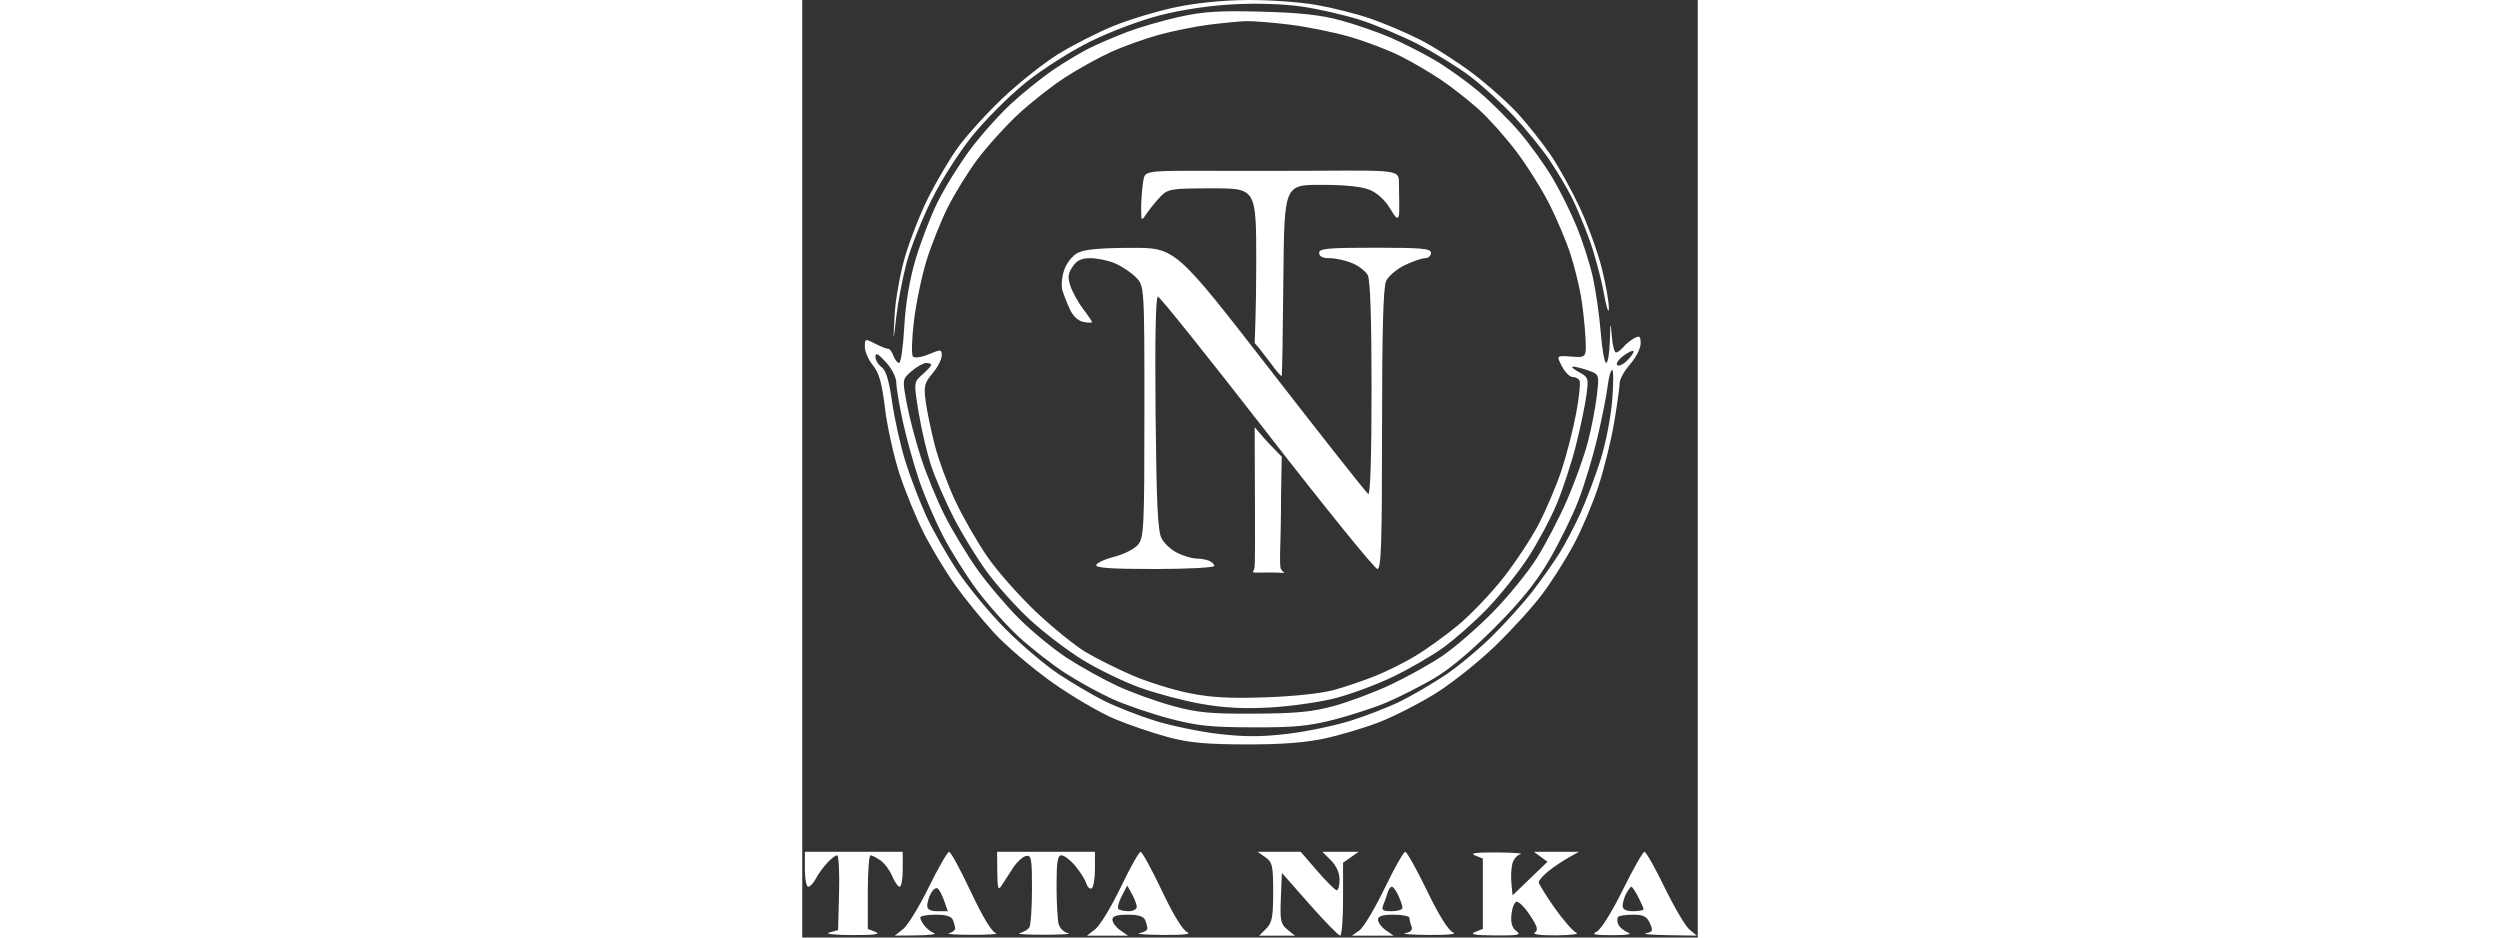 <svg width="320" height="120" viewBox="0 0 256 268" fill="none" xmlns="http://www.w3.org/2000/svg">
<rect x="0" y="0" width="256" height="268" fill="#333333" stroke="none"/>
<path fill-rule="evenodd" clip-rule="evenodd" d="M106.806 2.055C101.586 3.145 93.573 5.558 89.001 7.417C84.427 9.276 77.234 12.945 73.016 15.57C68.798 18.195 61.583 23.949 56.983 28.357C52.381 32.764 46.702 39.066 44.361 42.36C42.019 45.655 38.256 52.042 35.997 56.554C33.739 61.067 30.744 68.704 29.342 73.526C27.936 78.368 26.614 85.87 26.39 90.28C25.985 98.267 25.985 98.267 26.895 90.458C27.394 86.163 28.735 79.2 29.873 74.984C31.011 70.768 34.169 62.806 36.89 57.291C39.709 51.579 44.746 43.654 48.597 38.873C52.315 34.257 59.151 27.421 63.79 23.682C68.572 19.827 76.572 14.727 82.271 11.901C88.004 9.059 96.611 5.819 102.31 4.359C108.503 2.773 116.507 1.582 123.367 1.225C130.072 0.876 137.742 1.133 142.825 1.876C147.439 2.549 154.821 4.232 159.229 5.612C163.638 6.994 171.157 10.134 175.939 12.59C180.719 15.046 187.462 19.199 190.924 21.819C194.384 24.44 200.004 29.567 203.414 33.212C206.823 36.858 211.368 42.429 213.515 45.593C215.662 48.757 218.549 53.591 219.93 56.337C221.312 59.082 223.638 64.657 225.099 68.725C226.561 72.792 228.374 79.531 229.129 83.7C229.885 87.868 230.543 89.904 230.592 88.224C230.642 86.544 229.739 81.378 228.587 76.743C227.434 72.109 224.568 64.219 222.216 59.209C219.866 54.2 216.13 47.462 213.915 44.234C211.701 41.007 207.581 35.803 204.76 32.669C201.938 29.537 195.991 24.232 191.545 20.884C187.097 17.535 180.26 13.184 176.351 11.215C172.442 9.245 166.096 6.561 162.25 5.248C158.404 3.935 151.49 2.202 146.885 1.396C142.279 0.59 133.513 -0.037 127.404 0.002C120.438 0.047 112.758 0.811 106.806 2.055ZM107.805 4.817C103.134 5.851 96.361 7.819 92.753 9.19C89.144 10.561 84.199 12.697 81.764 13.934C79.328 15.172 74.779 17.917 71.654 20.032C68.529 22.149 63.168 26.466 59.741 29.626C56.314 32.786 50.993 38.754 47.919 42.887C44.844 47.02 40.676 53.759 38.656 57.862C36.637 61.965 33.8 69.365 32.352 74.307C30.636 80.163 29.524 86.855 29.158 93.525C28.85 99.153 28.197 103.758 27.709 103.758C27.22 103.758 26.476 102.826 26.054 101.687C25.633 100.548 24.968 99.659 24.578 99.71C24.187 99.763 22.524 99.111 20.881 98.262C17.957 96.751 17.895 96.769 17.895 99.163C17.895 100.508 18.933 102.878 20.2 104.43C21.977 106.605 22.774 109.448 23.674 116.827C24.317 122.093 26.172 130.469 27.799 135.442C29.424 140.414 32.54 148.01 34.722 152.323C36.905 156.636 40.922 163.309 43.651 167.152C46.38 170.996 51.448 177.219 54.915 180.982C58.381 184.745 65.848 191.101 71.508 195.109C77.168 199.115 85.211 203.813 89.382 205.548C93.552 207.283 100.415 209.617 104.633 210.737C110.622 212.324 115.471 212.777 126.786 212.803C136.83 212.827 143.722 212.311 149.263 211.121C153.659 210.177 160.631 208.106 164.757 206.519C168.883 204.931 176.072 201.286 180.734 198.419C185.396 195.552 193.164 189.397 197.996 184.742C202.829 180.087 208.971 173.326 211.647 169.718C214.323 166.111 218.325 159.789 220.543 155.671C222.76 151.553 225.91 144.14 227.542 139.199C229.175 134.257 231.223 125.979 232.094 120.803C232.965 115.627 233.679 110.521 233.679 109.454C233.679 108.388 235.027 105.98 236.676 104.104C238.324 102.228 239.673 99.57 239.673 98.197C239.673 96.087 239.39 95.852 237.843 96.68C236.836 97.219 235.432 98.357 234.723 99.21C234.014 100.064 233.064 100.763 232.612 100.763C232.16 100.763 231.622 98.629 231.416 96.021C231.077 91.73 231.024 91.873 230.862 97.518C230.763 100.95 230.294 103.758 229.821 103.758C229.346 103.758 228.646 99.827 228.263 95.022C227.88 90.218 226.871 83.142 226.019 79.299C225.168 75.455 223.091 68.941 221.404 64.823C219.717 60.705 216.581 54.391 214.436 50.792C212.291 47.194 208.142 41.424 205.217 37.97C202.292 34.517 197.047 29.276 193.562 26.323C190.076 23.371 184.333 19.257 180.799 17.182C177.263 15.107 171.454 12.159 167.889 10.632C164.323 9.105 157.999 6.927 153.836 5.794C148.264 4.277 142.31 3.628 131.281 3.335C119.195 3.015 114.654 3.301 107.805 4.817ZM139.273 7.028C144.218 7.633 151.993 9.208 156.553 10.528C161.111 11.848 167.63 14.333 171.038 16.05C174.446 17.767 179.708 20.85 182.73 22.9C185.752 24.949 190.558 28.724 193.411 31.289C196.263 33.853 201.128 39.311 204.221 43.418C207.313 47.525 211.584 54.358 213.71 58.602C215.837 62.847 218.488 69.159 219.602 72.63C220.717 76.099 222.064 81.49 222.598 84.61C223.132 87.728 223.708 92.976 223.879 96.27C224.188 102.26 224.188 102.26 219.879 101.936C215.568 101.612 215.568 101.612 217.156 104.681C218.03 106.369 219.381 107.751 220.159 107.751C220.936 107.751 221.852 108.201 222.191 108.751C222.532 109.302 222.097 113.551 221.226 118.196C220.356 122.84 218.48 130.139 217.058 134.417C215.637 138.694 212.732 145.567 210.604 149.69C208.475 153.813 203.825 160.864 200.269 165.357C196.714 169.851 190.903 175.912 187.359 178.826C183.814 181.74 178.413 185.631 175.357 187.473C172.3 189.315 167.174 191.882 163.965 193.177C160.757 194.473 155.462 196.28 152.199 197.192C148.624 198.193 140.847 199.045 132.63 199.337C122.293 199.702 116.973 199.415 110.652 198.149C106.063 197.231 98.796 194.972 94.499 193.128C90.203 191.284 84.176 188.279 81.104 186.451C78.033 184.622 71.607 179.426 66.823 174.904C62.039 170.383 55.783 163.297 52.919 159.158C50.056 155.019 45.935 147.839 43.761 143.203C41.587 138.567 38.935 131.366 37.87 127.2C36.804 123.035 35.639 117.422 35.281 114.728C34.705 110.388 34.93 109.475 37.252 106.717C38.693 105.006 39.873 102.735 39.873 101.671C39.873 99.831 39.695 99.811 36.199 101.272C34.139 102.131 32.147 102.427 31.664 101.944C31.18 101.461 31.302 96.955 31.941 91.688C32.567 86.522 34.205 78.7 35.582 74.307C36.959 69.914 39.653 63.175 41.571 59.332C43.488 55.488 47.276 49.349 49.988 45.69C52.701 42.031 57.913 36.238 61.571 32.819C65.228 29.4 71.316 24.601 75.099 22.156C78.883 19.71 84.85 16.407 88.359 14.817C91.87 13.227 98.017 11.031 102.021 9.937C106.026 8.844 112.45 7.549 116.296 7.061C120.142 6.573 124.863 6.118 126.786 6.05C128.709 5.982 134.328 6.422 139.273 7.028ZM97.469 51.838C97.129 53.898 96.857 57.909 96.879 59.831C96.921 63.325 96.921 63.325 98.616 60.829C99.549 59.457 101.303 57.323 102.515 56.087C104.567 53.994 105.571 53.841 117.25 53.841C129.783 53.841 129.783 53.841 129.783 75.167C129.783 89.543 129.338 96.41 129.338 98.059C131.111 100.085 131.582 100.843 132.869 102.46C134.692 104.751 135.424 106.123 137.073 107.579C137.243 104.611 137.362 97.042 137.541 79.286C137.808 52.843 137.808 52.843 148.312 52.843C155.233 52.843 160.001 53.337 162.287 54.291C164.358 55.156 166.656 57.263 167.988 59.52C169.752 62.508 170.295 62.909 170.579 61.433C170.777 60.407 170.579 55.803 170.579 52.211C170.579 47.945 169.599 48.849 133.838 48.849C97.457 48.931 98.089 48.094 97.469 51.838ZM78.665 72.34C77.145 73.165 75.503 75.287 74.847 77.276C74.212 79.195 74.001 81.782 74.377 83.026C74.753 84.27 75.713 86.702 76.512 88.429C77.408 90.368 78.895 91.748 80.396 92.034C81.735 92.29 82.83 92.307 82.83 92.072C82.83 91.837 81.708 90.174 80.336 88.377C78.965 86.581 77.345 83.683 76.736 81.938C75.836 79.358 75.933 78.302 77.254 76.287C78.474 74.427 79.755 73.808 82.385 73.808C84.313 73.808 87.445 74.457 89.346 75.25C91.246 76.044 93.928 77.82 95.307 79.199C97.815 81.704 97.815 81.704 97.815 117.579C97.815 150.575 97.671 153.631 96.024 155.662C95.04 156.877 92.028 158.431 89.332 159.115C86.636 159.799 84.257 160.877 84.045 161.51C83.767 162.347 88.292 162.66 100.729 162.66C110.115 162.66 117.795 162.258 117.795 161.768C117.795 161.278 117.083 160.604 116.214 160.271C115.345 159.937 113.728 159.665 112.619 159.665C111.511 159.665 109.137 158.969 107.345 158.119C105.552 157.269 103.464 155.36 102.704 153.876C101.63 151.78 101.252 143.78 101.005 117.984C100.804 96.795 101.042 84.789 101.667 84.789C102.204 84.789 116.245 102.31 132.869 123.725C149.493 145.139 163.691 162.66 164.42 162.66C165.501 162.66 165.747 155.261 165.747 122.773C165.747 94.764 166.09 82.134 166.9 80.359C167.533 78.968 169.923 76.925 172.21 75.819C174.497 74.713 177.124 73.808 178.05 73.808C178.975 73.808 179.733 73.134 179.733 72.31C179.733 71.041 177.291 70.813 163.749 70.813C150.206 70.813 147.765 71.041 147.765 72.31C147.765 73.312 148.768 73.808 150.794 73.808C152.46 73.808 155.346 74.444 157.207 75.22C159.068 75.998 161.076 77.54 161.671 78.65C162.376 79.967 162.75 91.247 162.75 111.238C162.75 130.249 162.391 141.591 161.803 141.227C161.282 140.906 148.668 124.931 133.772 105.728C106.689 70.813 106.689 70.813 94.009 70.853C84.892 70.882 80.582 71.299 78.665 72.34ZM235.899 102.981C234.709 104.171 233.391 104.802 232.972 104.383C232.553 103.963 233.32 102.784 234.678 101.761C236.035 100.738 237.352 100.108 237.605 100.359C237.857 100.612 237.089 101.792 235.899 102.981ZM26.907 109.514C26.919 111.016 27.787 116.12 28.836 120.859C29.884 125.597 31.95 133.01 33.424 137.332C34.9 141.653 37.953 148.767 40.21 153.139C42.467 157.511 46.832 164.475 49.91 168.614C52.989 172.752 58.396 178.802 61.925 182.058C65.456 185.314 71.412 189.962 75.161 192.387C78.91 194.811 84.975 198.152 88.636 199.812C92.298 201.471 99.57 203.966 104.797 205.354C112.818 207.486 116.555 207.887 128.784 207.926C140.742 207.965 144.817 207.574 152.138 205.686C157.016 204.428 163.79 202.207 167.189 200.749C170.59 199.293 176.489 196.306 180.299 194.112C184.761 191.543 190.957 186.393 197.715 179.636C205.329 172.024 209.641 166.707 213.443 160.242C216.324 155.342 220.089 147.705 221.81 143.27C223.53 138.834 225.995 130.713 227.289 125.222C228.583 119.731 229.903 113.105 230.222 110.497C230.543 107.888 231.128 105.754 231.525 105.754C231.921 105.754 231.927 109.686 231.537 114.49C231.147 119.295 229.65 126.937 228.21 131.475C226.77 136.011 224.236 142.75 222.579 146.45C220.921 150.148 218.159 155.422 216.442 158.167C214.724 160.913 211.231 165.854 208.681 169.149C206.129 172.443 200.932 178.198 197.132 181.936C193.332 185.674 187.3 190.676 183.729 193.051C180.157 195.425 174.538 198.716 171.241 200.363C167.944 202.009 161.478 204.545 156.871 205.996C152.263 207.448 144.059 209.156 138.639 209.791C131.175 210.667 126.392 210.667 118.929 209.791C113.508 209.156 105.304 207.448 100.697 205.996C96.089 204.545 89.623 202.006 86.326 200.356C83.029 198.705 77.192 195.276 73.354 192.736C69.517 190.196 62.7 184.426 58.206 179.915C53.712 175.404 47.522 167.939 44.451 163.327C41.38 158.713 37.342 151.622 35.478 147.568C33.615 143.515 30.936 136.523 29.527 132.033C28.117 127.542 26.402 119.905 25.715 115.061C24.825 108.781 23.953 105.879 22.679 104.949C21.696 104.232 20.904 102.884 20.921 101.954C20.942 100.706 21.726 101.116 23.918 103.524C25.665 105.444 26.895 107.907 26.907 109.514ZM36.876 104.305C36.876 104.605 35.746 105.841 34.365 107.05C31.855 109.249 31.855 109.249 33.296 118.017C34.088 122.84 35.693 129.656 36.861 133.164C38.028 136.672 40.896 143.284 43.231 147.856C45.566 152.429 49.829 159.401 52.703 163.349C55.577 167.298 61.147 173.507 65.082 177.146C69.016 180.786 75.803 185.959 80.162 188.64C84.522 191.321 91.895 194.891 96.549 196.574C101.201 198.256 109.121 200.352 114.148 201.23C120.658 202.368 126.309 202.659 133.779 202.242C139.548 201.919 147.865 200.739 152.26 199.618C156.656 198.498 164.041 195.77 168.672 193.558C173.303 191.346 179.822 187.582 183.157 185.194C186.494 182.806 192.197 177.763 195.833 173.988C199.468 170.212 204.701 163.667 207.461 159.441C210.221 155.216 213.924 148.292 215.689 144.055C217.454 139.818 219.925 132.274 221.181 127.293C222.437 122.31 223.777 115.91 224.159 113.068C224.826 108.118 224.737 107.838 222.023 106.369C220.467 105.526 219.688 104.818 220.293 104.796C220.898 104.774 222.846 105.262 224.622 105.881C227.852 107.006 227.852 107.006 227.147 113.119C226.761 116.482 225.598 122.469 224.565 126.424C223.532 130.379 220.893 137.748 218.701 142.798C216.509 147.848 212.627 155.33 210.073 159.423C207.521 163.517 201.785 170.568 197.327 175.093C192.871 179.617 186.354 185.242 182.849 187.591C179.342 189.941 172.727 193.618 168.147 195.763C163.567 197.908 156.321 200.623 152.044 201.798C145.794 203.515 141.328 203.949 129.283 204.012C116.58 204.079 113.015 203.74 105.874 201.79C101.24 200.525 94.2 197.99 90.229 196.156C86.258 194.323 79.804 190.751 75.886 188.218C71.969 185.685 65.71 180.562 61.978 176.833C58.247 173.104 52.83 166.706 49.94 162.613C47.048 158.521 42.898 151.644 40.716 147.331C38.534 143.018 35.49 135.606 33.952 130.859C32.413 126.112 30.578 119.115 29.873 115.313C28.591 108.399 28.591 108.399 31.29 106.078C32.776 104.802 34.639 103.758 35.433 103.758C36.226 103.758 36.876 104.004 36.876 104.305ZM129.414 143.179C129.414 152.743 129.545 161.791 129.212 162.66C128.703 163.984 127.783 163.658 134.206 163.658C139.47 163.658 137.807 164.463 136.841 162.66C136.273 161.597 136.841 153.903 136.841 146.921C136.841 139.264 137.073 132.969 137.073 130.532C136.489 130.019 135.349 128.762 135.03 128.44C132.535 125.924 131.875 125.119 129.338 122.129C129.338 135.021 129.414 133.615 129.414 143.179Z" fill="white" style="fill:white;fill-opacity:1;"/>
<path fill-rule="evenodd" clip-rule="evenodd" d="M0.758 248.499C0.758 251.245 1.191 253.491 1.722 253.491C2.251 253.491 3.207 252.481 3.845 251.245C4.482 250.009 5.925 247.988 7.051 246.752C8.176 245.516 9.484 244.506 9.957 244.506C10.429 244.506 10.688 249.316 10.532 255.195L10.248 265.885L7.751 266.576C6.322 266.973 9.099 267.284 14.244 267.305C20.565 267.33 22.568 267.074 20.988 266.439L18.74 265.535V255.021C18.74 249.238 19.09 244.506 19.516 244.506C19.944 244.506 21.23 245.162 22.376 245.964C23.521 246.765 25.025 248.787 25.717 250.456C26.408 252.125 27.369 253.491 27.852 253.491C28.335 253.491 28.73 251.245 28.73 248.499V243.508H14.744H0.758V248.499ZM36.182 253.605C33.457 259.158 30.155 264.549 28.845 265.585L26.462 267.468L32.841 267.389C36.349 267.346 38.545 267.07 37.721 266.775C36.897 266.481 35.661 265.532 34.974 264.667C34.287 263.801 33.725 262.73 33.725 262.286C33.725 261.841 35.7 261.478 38.114 261.478C41.193 261.478 42.683 261.949 43.108 263.057C43.442 263.926 43.715 265.016 43.715 265.479C43.715 265.943 42.928 266.528 41.967 266.78C41.006 267.031 44.039 267.236 48.71 267.236C53.38 267.236 56.379 267.024 55.374 266.764C54.204 266.463 51.618 262.192 48.189 254.9C45.243 248.634 42.452 243.508 41.986 243.508C41.519 243.508 38.908 248.051 36.182 253.605ZM55.762 249.248C55.811 254.081 56.009 254.693 57.011 253.121C57.665 252.094 59.115 249.851 60.233 248.136C61.352 246.422 63.038 244.871 63.98 244.69C65.505 244.396 65.691 245.437 65.678 254.167C65.669 259.561 65.332 264.483 64.929 265.106C64.525 265.729 63.295 266.463 62.196 266.737C61.097 267.012 64.244 267.227 69.189 267.216C74.134 267.205 77.214 267.008 76.034 266.777C74.855 266.546 73.624 265.371 73.301 264.167C72.978 262.962 72.707 258.047 72.7 253.242C72.689 246.38 72.989 244.506 74.096 244.506C74.871 244.506 76.638 245.852 78.023 247.496C79.407 249.14 80.828 251.393 81.18 252.502C81.532 253.611 82.238 254.261 82.748 253.946C83.257 253.631 83.675 251.154 83.675 248.441V243.508H69.689H55.703L55.762 249.248ZM91.07 253.593C88.407 259.14 85.144 264.531 83.819 265.573L81.407 267.468H87.259H93.111L90.891 265.913C89.669 265.059 88.67 263.711 88.67 262.918C88.67 261.882 89.9 261.478 93.058 261.478C96.138 261.478 97.628 261.949 98.053 263.057C98.387 263.926 98.66 265.017 98.66 265.483C98.66 265.949 97.648 266.525 96.412 266.763C95.176 267.002 98.21 267.228 103.155 267.268C108.808 267.314 111.389 267.035 110.106 266.515C108.817 265.993 106.13 261.615 102.797 254.598C99.899 248.499 97.163 243.508 96.718 243.508C96.273 243.508 93.732 248.046 91.07 253.593ZM132.403 245.062C134.4 246.459 134.624 247.466 134.624 255.046C134.624 262.144 134.308 263.79 132.626 265.471L130.628 267.468H135.734H140.84L138.681 265.721C136.771 264.173 136.558 263.148 136.823 256.759L137.121 249.545L145.03 258.506C149.379 263.435 153.312 267.468 153.771 267.468C154.229 267.468 154.604 262.777 154.604 257.042V246.616L156.825 245.062L159.045 243.508H153.873H148.701L151.152 245.959C152.683 247.487 153.605 249.552 153.605 251.45C153.605 253.122 153.241 254.49 152.797 254.49C152.352 254.49 149.854 252.019 147.244 248.999L142.501 243.508H136.342H130.183L132.403 245.062ZM166.442 254.013C163.653 259.791 160.422 265.182 159.263 265.993L157.156 267.468H163.096H169.035L166.815 265.913C165.593 265.059 164.594 263.711 164.594 262.918C164.594 261.876 165.838 261.478 169.089 261.478C171.562 261.478 173.585 261.89 173.585 262.394C173.585 262.898 173.844 263.986 174.16 264.811C174.55 265.826 173.985 266.454 172.412 266.753C171.134 266.997 174.134 267.228 179.08 267.268C184.82 267.315 187.323 267.04 186.005 266.505C184.694 265.975 181.98 261.618 178.583 254.588C175.638 248.494 172.843 243.508 172.371 243.508C171.9 243.508 169.231 248.235 166.442 254.013ZM192.316 244.537L194.564 245.441V255.488V265.535L192.316 266.439C190.682 267.095 192.232 267.359 198.002 267.405C204.728 267.458 205.666 267.271 204.166 266.176C202.935 265.276 202.498 263.862 202.727 261.511C202.908 259.656 203.548 257.976 204.15 257.779C204.753 257.582 206.483 259.29 207.997 261.575C210.187 264.883 210.473 265.903 209.399 266.583C208.586 267.098 211.029 267.416 215.543 267.382C219.664 267.352 222.266 267.023 221.325 266.649C220.385 266.276 217.575 263.075 215.082 259.536C212.588 255.997 210.548 252.693 210.548 252.192C210.548 251.692 211.731 250.319 213.177 249.142C214.623 247.965 217.201 246.215 218.906 245.255L222.006 243.508H215.586H209.167L211.107 244.93L213.046 246.353L208.051 251.153L203.056 255.953L202.732 252.588C202.554 250.736 202.667 248.193 202.983 246.937C203.298 245.68 204.343 244.447 205.304 244.196C206.265 243.945 203.23 243.715 198.56 243.686C192.55 243.65 190.725 243.898 192.316 244.537ZM234.56 254.416C231.423 260.77 228.31 265.744 227.104 266.329C225.49 267.111 226.464 267.334 231.527 267.337C236.088 267.34 237.393 267.087 235.912 266.489C234.752 266.021 233.547 264.971 233.233 264.154C232.92 263.339 232.933 262.403 233.261 262.075C233.589 261.746 235.509 261.478 237.527 261.478C240.446 261.478 241.423 261.975 242.305 263.911C243.283 266.056 243.154 266.395 241.217 266.77C240.009 267.005 242.778 267.257 247.372 267.332L255.725 267.468L253.628 265.721C252.475 264.76 249.292 259.368 246.555 253.741C243.818 248.113 241.211 243.508 240.763 243.508C240.313 243.508 237.522 248.417 234.56 254.416ZM40.568 257.482L41.613 260.48H38.668C36.661 260.48 35.723 259.981 35.723 258.916C35.723 258.057 36.195 256.471 36.772 255.394C37.349 254.317 38.203 253.672 38.672 253.96C39.139 254.25 39.993 255.834 40.568 257.482ZM95.628 259.232C95.647 259.918 94.614 260.48 93.332 260.48C92.049 260.48 90.719 260.198 90.375 259.854C90.031 259.509 90.458 257.857 91.326 256.18L92.903 253.133L94.247 255.558C94.987 256.892 95.608 258.546 95.628 259.232ZM170.427 256.034C171.065 257.433 171.587 259.005 171.587 259.528C171.587 260.051 170.19 260.48 168.483 260.48C165.919 260.48 165.504 260.176 166.098 258.732C166.495 257.772 167.045 256.199 167.321 255.238C167.598 254.278 168.149 253.491 168.546 253.491C168.944 253.491 169.79 254.635 170.427 256.034ZM238.994 256.436C239.832 258.057 240.518 259.629 240.518 259.93C240.518 260.233 239.169 260.48 237.521 260.48C235.467 260.48 234.524 259.987 234.524 258.916C234.524 258.057 234.99 256.484 235.558 255.422C236.127 254.36 236.79 253.491 237.032 253.491C237.272 253.491 238.155 254.817 238.994 256.436Z" fill="white" style="fill:white;fill-opacity:1;"/>
</svg>
